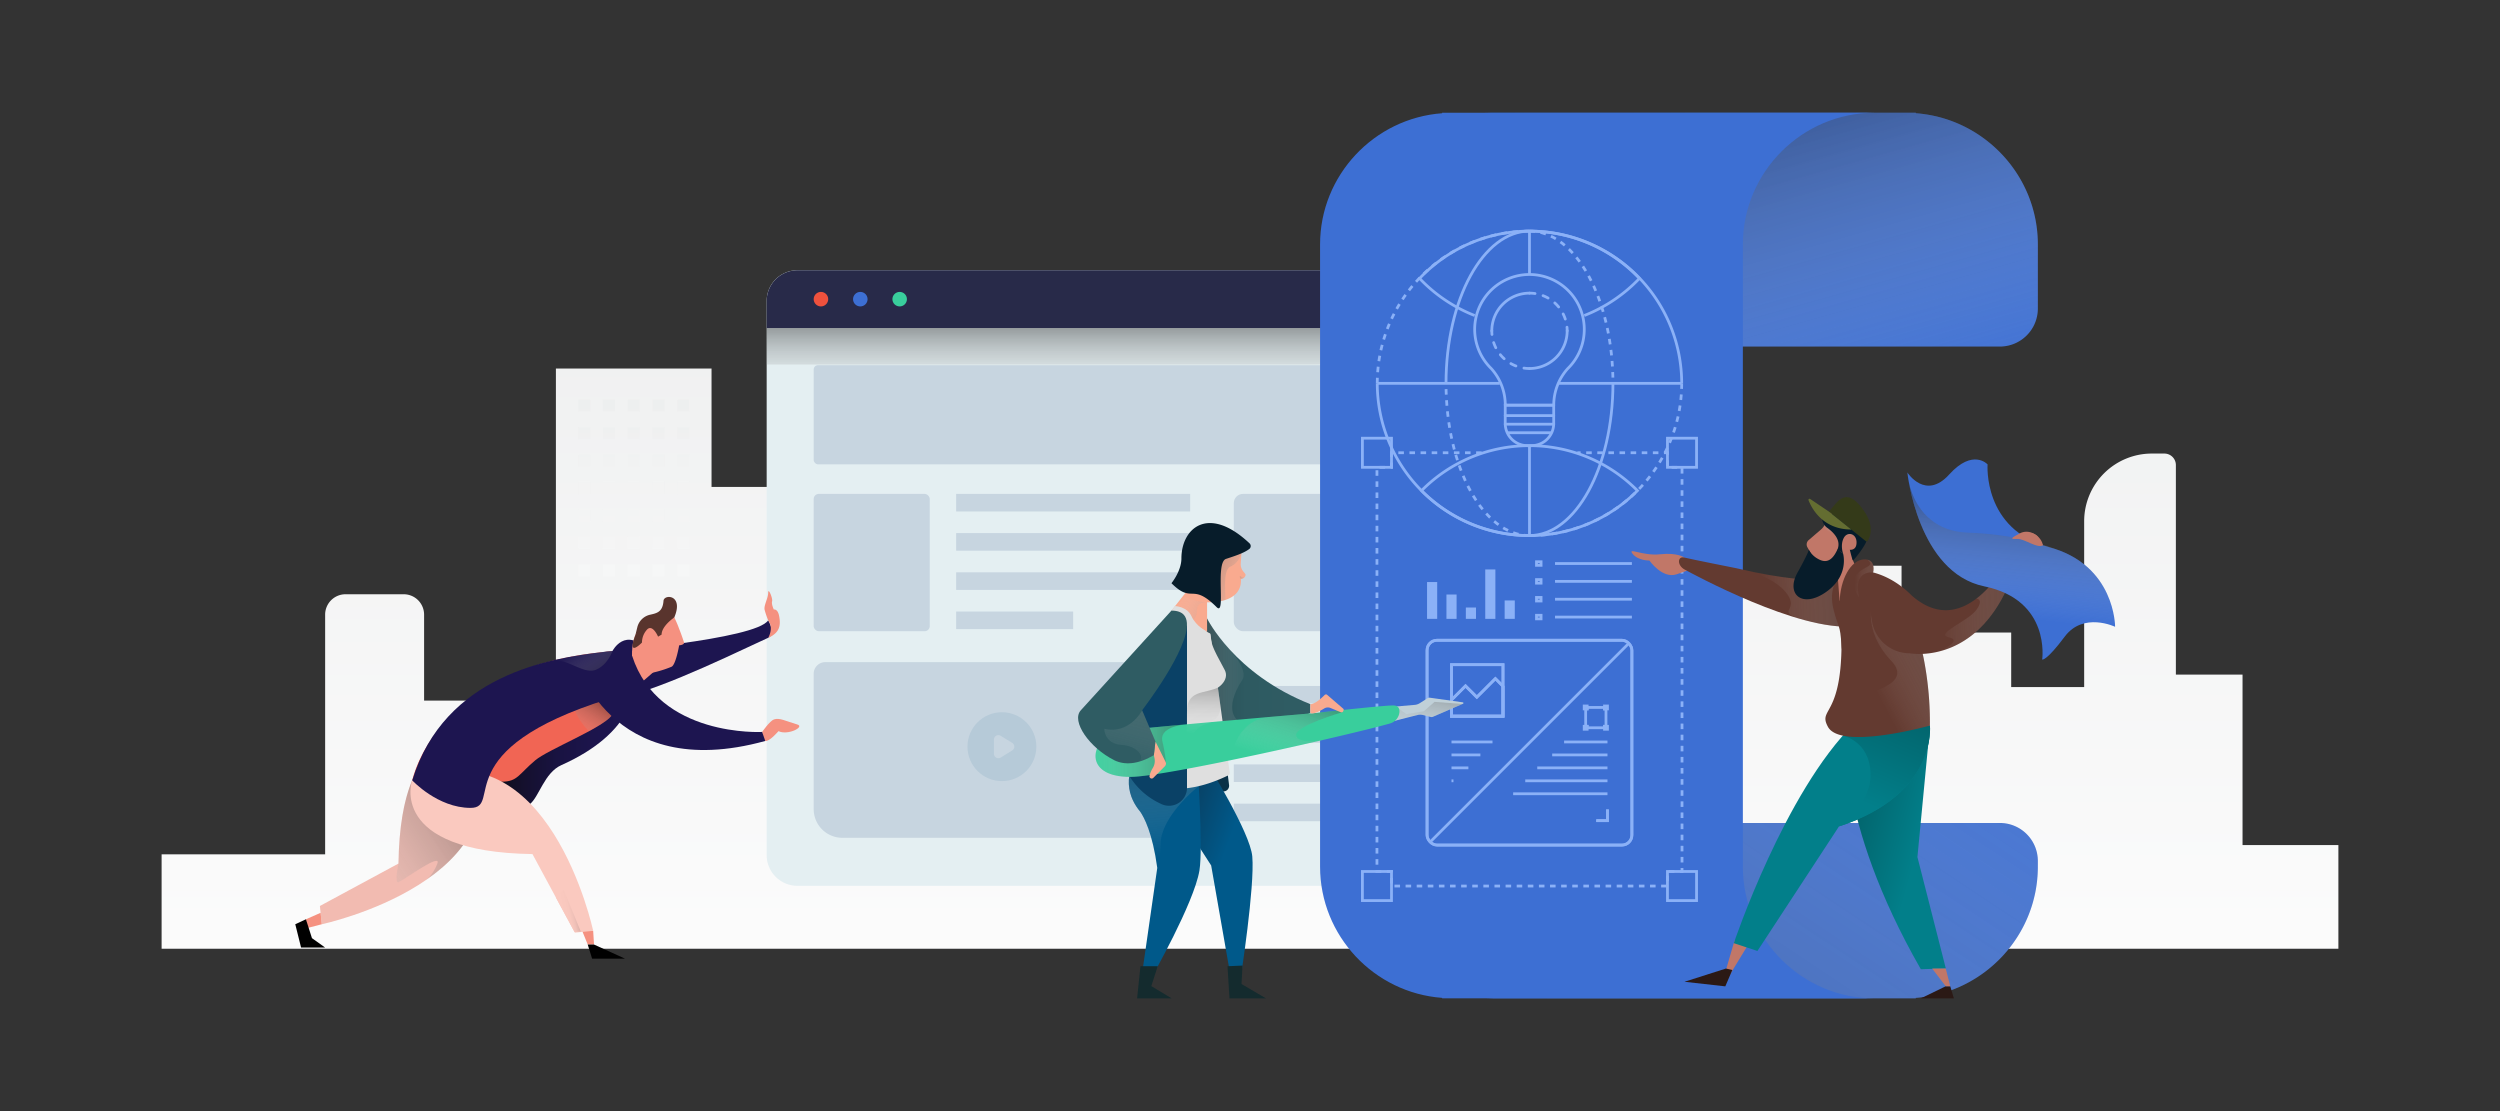 <svg xmlns="http://www.w3.org/2000/svg" xmlns:xlink="http://www.w3.org/1999/xlink" viewBox="0 0 1800 800"><rect x="0" y="0" width="1800" height="800" fill="#333333" stroke="none"/><defs><style>.cls-1{isolation:isolate;}.cls-2{fill:url(#linear-gradient);}.cls-3{fill:#e4eff2;}.cls-4{fill:#c7d5e0;}.cls-5{fill:#282a49;}.cls-11,.cls-12,.cls-21,.cls-23,.cls-27,.cls-28,.cls-30,.cls-32,.cls-34,.cls-37,.cls-38,.cls-39,.cls-42,.cls-47,.cls-48,.cls-49,.cls-50,.cls-53,.cls-57,.cls-6,.cls-61,.cls-64{opacity:0.49;mix-blend-mode:color-burn;}.cls-6{fill:url(#linear-gradient-2);}.cls-7{fill:#39ce9c;}.cls-8{fill:#3d6fd3;}.cls-9{fill:#ef513d;}.cls-10{fill:#b6cad8;}.cls-11{fill:url(#linear-gradient-3);}.cls-12{fill:url(#linear-gradient-4);}.cls-13,.cls-14,.cls-15,.cls-16{fill:none;stroke:#8bb1f7;stroke-width:2px;}.cls-13,.cls-14{stroke-miterlimit:10;}.cls-14{stroke-dasharray:4 4;}.cls-15,.cls-16{stroke-linecap:round;stroke-linejoin:round;}.cls-16{stroke-dasharray:4 6;}.cls-17{fill:#8bb1f7;}.cls-18{fill:#0a3147;}.cls-19{fill:url(#linear-gradient-5);}.cls-20{fill:#00598a;}.cls-21{fill:url(#linear-gradient-6);}.cls-22{fill:url(#linear-gradient-7);}.cls-23{fill:url(#linear-gradient-8);}.cls-24{fill:#dfdfdf;}.cls-25{fill:#0a4166;}.cls-26{fill:#c0d0d8;}.cls-27{fill:url(#linear-gradient-9);}.cls-29{fill:url(#linear-gradient-10);}.cls-30{fill:url(#linear-gradient-11);}.cls-31{fill:#f9aa8f;}.cls-32{fill:url(#linear-gradient-12);}.cls-33{fill:#2f5c63;}.cls-34{fill:url(#linear-gradient-13);}.cls-35{fill:#142b2e;}.cls-36{fill:#071c2a;}.cls-37{fill:url(#linear-gradient-14);}.cls-38{fill:url(#linear-gradient-15);}.cls-39{fill:url(#linear-gradient-16);}.cls-40{fill:#c17768;}.cls-41{fill:#633a30;}.cls-42{fill:url(#linear-gradient-17);}.cls-43{fill:#2b1915;}.cls-44{fill:url(#linear-gradient-18);}.cls-45{fill:#027f8a;}.cls-46{fill:url(#linear-gradient-19);}.cls-47{fill:url(#linear-gradient-20);}.cls-48{fill:url(#linear-gradient-21);}.cls-49{fill:url(#linear-gradient-22);}.cls-50{fill:url(#linear-gradient-23);}.cls-51{fill:#343a19;}.cls-52{fill:#646d31;}.cls-53{fill:url(#linear-gradient-24);}.cls-54{fill:#1d1550;}.cls-55{fill:#f59180;}.cls-56{fill:#f2bbb1;}.cls-57{fill:url(#linear-gradient-25);}.cls-58{fill:url(#linear-gradient-26);}.cls-59{fill:#f16554;}.cls-60{fill:#fac9bf;}.cls-61{fill:url(#linear-gradient-27);}.cls-62{fill:#59342d;}.cls-63{fill:url(#linear-gradient-28);}.cls-64{fill:url(#linear-gradient-29);}.cls-65{opacity:0.46;}.cls-66{fill:url(#linear-gradient-30);}.cls-67{fill:url(#linear-gradient-31);}.cls-68{fill:url(#linear-gradient-32);}.cls-69{fill:url(#linear-gradient-33);}.cls-70{fill:url(#linear-gradient-34);}.cls-71{fill:url(#linear-gradient-35);}.cls-72{fill:url(#linear-gradient-36);}.cls-73{fill:url(#linear-gradient-37);}.cls-74{fill:url(#linear-gradient-38);}.cls-75{fill:url(#linear-gradient-39);}.cls-76{fill:url(#linear-gradient-40);}.cls-77{fill:url(#linear-gradient-41);}.cls-78{fill:url(#linear-gradient-42);}.cls-79{fill:url(#linear-gradient-43);}.cls-80{fill:url(#linear-gradient-44);}.cls-81{fill:url(#linear-gradient-45);}.cls-82{fill:url(#linear-gradient-46);}.cls-83{fill:url(#linear-gradient-47);}.cls-84{fill:url(#linear-gradient-48);}.cls-85{fill:url(#linear-gradient-49);}.cls-86{fill:url(#linear-gradient-50);}.cls-87{fill:url(#linear-gradient-51);}.cls-88{fill:url(#linear-gradient-52);}.cls-89{fill:url(#linear-gradient-53);}.cls-90{fill:url(#linear-gradient-54);}.cls-91{fill:url(#linear-gradient-55);}.cls-92{fill:url(#linear-gradient-56);}.cls-93{fill:url(#linear-gradient-57);}.cls-94{fill:url(#linear-gradient-58);}.cls-95{fill:url(#linear-gradient-59);}.cls-96{fill:url(#linear-gradient-60);}.cls-97{fill:url(#linear-gradient-61);}.cls-98{fill:url(#linear-gradient-62);}.cls-99{fill:url(#linear-gradient-63);}.cls-100{fill:url(#linear-gradient-64);}</style><linearGradient id="linear-gradient" x1="900" y1="1088.62" x2="900" y2="-933.13" gradientUnits="userSpaceOnUse"><stop offset="0.13" stop-color="#fff"/><stop offset="1" stop-color="#d1d3d4"/></linearGradient><linearGradient id="linear-gradient-2" x1="866.32" y1="289.21" x2="866.32" y2="226.7" gradientUnits="userSpaceOnUse"><stop offset="0" stop-color="#fff" stop-opacity="0"/><stop offset="0.09" stop-color="#eaeaea" stop-opacity="0.09"/><stop offset="1"/></linearGradient><linearGradient id="linear-gradient-3" x1="1322.03" y1="314.37" x2="1240.03" y2="24.37" gradientUnits="userSpaceOnUse"><stop offset="0" stop-color="#fff" stop-opacity="0"/><stop offset="1"/></linearGradient><linearGradient id="linear-gradient-4" x1="1435.75" y1="431.66" x2="1080.27" y2="968.63" xlink:href="#linear-gradient-3"/><linearGradient id="linear-gradient-5" x1="877.23" y1="626.6" x2="846.76" y2="615.41" gradientUnits="userSpaceOnUse"><stop offset="0" stop-color="#00598a"/><stop offset="1" stop-color="#074469"/></linearGradient><linearGradient id="linear-gradient-6" x1="842.65" y1="616.88" x2="832.7" y2="508.1" xlink:href="#linear-gradient-3"/><linearGradient id="linear-gradient-7" x1="933.85" y1="484.97" x2="835.04" y2="484.97" gradientUnits="userSpaceOnUse"><stop offset="0" stop-color="#2f5c63"/><stop offset="0.37" stop-color="#2e5a61"/><stop offset="0.58" stop-color="#2a5259"/><stop offset="0.75" stop-color="#24454b"/><stop offset="0.9" stop-color="#1b3337"/><stop offset="1" stop-color="#122124"/></linearGradient><linearGradient id="linear-gradient-8" x1="903.03" y1="484.96" x2="848.14" y2="484.96" xlink:href="#linear-gradient-3"/><linearGradient id="linear-gradient-9" x1="1016.57" y1="534.6" x2="1025.76" y2="481.72" xlink:href="#linear-gradient-3"/><linearGradient id="linear-gradient-10" x1="778.01" y1="539.85" x2="867.95" y2="540.9" xlink:href="#linear-gradient-3"/><linearGradient id="linear-gradient-11" x1="920.46" y1="547.62" x2="939.45" y2="486.37" xlink:href="#linear-gradient-3"/><linearGradient id="linear-gradient-12" x1="844.72" y1="431.85" x2="899.56" y2="456.26" xlink:href="#linear-gradient-3"/><linearGradient id="linear-gradient-13" x1="914.17" y1="427.17" x2="833.04" y2="391.24" gradientUnits="userSpaceOnUse"><stop offset="0" stop-color="#fff" stop-opacity="0"/><stop offset="0.8"/></linearGradient><linearGradient id="linear-gradient-14" x1="899.94" y1="418.26" x2="886.45" y2="412.28" xlink:href="#linear-gradient-3"/><linearGradient id="linear-gradient-15" x1="866.19" y1="528.23" x2="867.38" y2="481.27" xlink:href="#linear-gradient-3"/><linearGradient id="linear-gradient-16" x1="807.66" y1="554.13" x2="838.4" y2="438.41" xlink:href="#linear-gradient-3"/><linearGradient id="linear-gradient-17" x1="-5379.49" y1="431.79" x2="-5518.31" y2="428.15" gradientTransform="matrix(-1, 0, 0, 1, -4112.34, 0)" xlink:href="#linear-gradient-13"/><linearGradient id="linear-gradient-18" x1="-5429.37" y1="590.99" x2="-5499.63" y2="610.44" gradientTransform="matrix(-1, 0, 0, 1, -4112.34, 0)" gradientUnits="userSpaceOnUse"><stop offset="0" stop-color="#025c63"/><stop offset="0.92" stop-color="#027f8a"/></linearGradient><linearGradient id="linear-gradient-19" x1="-5489.44" y1="488.11" x2="-5448.48" y2="584.91" xlink:href="#linear-gradient-18"/><linearGradient id="linear-gradient-20" x1="-5429.97" y1="398.18" x2="-5454.32" y2="346.75" gradientTransform="matrix(-1, 0, 0, 1, -4112.34, 0)" xlink:href="#linear-gradient-13"/><linearGradient id="linear-gradient-21" x1="-5459.47" y1="490.44" x2="-5570.97" y2="431.5" gradientTransform="matrix(-1, 0, 0, 1, -4112.34, 0)" xlink:href="#linear-gradient-13"/><linearGradient id="linear-gradient-22" x1="-5504.13" y1="437.61" x2="-5640.57" y2="432.07" gradientTransform="matrix(-1, 0, 0, 1, -4112.34, 0)" xlink:href="#linear-gradient-13"/><linearGradient id="linear-gradient-23" x1="-5556.16" y1="444.07" x2="-5569.25" y2="320.55" gradientTransform="matrix(-1, 0, 0, 1, -4112.34, 0)" xlink:href="#linear-gradient-13"/><linearGradient id="linear-gradient-24" x1="-5448.06" y1="416.26" x2="-5498.92" y2="419.33" gradientTransform="matrix(-1, 0, 0, 1, -4112.34, 0)" xlink:href="#linear-gradient-13"/><linearGradient id="linear-gradient-25" x1="228.43" y1="646.94" x2="362.43" y2="556.94" xlink:href="#linear-gradient-3"/><linearGradient id="linear-gradient-26" x1="356.82" y1="529.28" x2="455.51" y2="529.28" gradientUnits="userSpaceOnUse"><stop offset="0" stop-color="#0f0d18"/><stop offset="0.22" stop-color="#15102f"/><stop offset="0.46" stop-color="#191342"/><stop offset="0.71" stop-color="#1c144c"/><stop offset="1" stop-color="#1d1550"/></linearGradient><linearGradient id="linear-gradient-27" x1="405.14" y1="529.48" x2="432.64" y2="485.73" xlink:href="#linear-gradient-13"/><linearGradient id="linear-gradient-28" x1="419.24" y1="654.04" x2="405.19" y2="657.03" gradientUnits="userSpaceOnUse"><stop offset="0" stop-color="#866f6c"/><stop offset="0.05" stop-color="#977c78"/><stop offset="0.14" stop-color="#b6948e"/><stop offset="0.25" stop-color="#cfa7a0"/><stop offset="0.37" stop-color="#e2b6ae"/><stop offset="0.51" stop-color="#f0c1b8"/><stop offset="0.68" stop-color="#f8c7bd"/><stop offset="1" stop-color="#fac9bf"/></linearGradient><linearGradient id="linear-gradient-29" x1="415.68" y1="465.9" x2="440.18" y2="503.73" xlink:href="#linear-gradient-13"/><linearGradient id="linear-gradient-30" x1="420.6" y1="528.21" x2="420.6" y2="77.1" xlink:href="#linear-gradient"/><linearGradient id="linear-gradient-31" x1="438.45" y1="528.21" x2="438.45" y2="77.1" xlink:href="#linear-gradient"/><linearGradient id="linear-gradient-32" x1="456.3" y1="528.21" x2="456.3" y2="77.1" xlink:href="#linear-gradient"/><linearGradient id="linear-gradient-33" x1="474.15" y1="528.21" x2="474.15" y2="77.1" xlink:href="#linear-gradient"/><linearGradient id="linear-gradient-34" x1="492" y1="528.21" x2="492" y2="77.1" xlink:href="#linear-gradient"/><linearGradient id="linear-gradient-35" x1="420.6" y1="528.22" x2="420.6" y2="77.1" xlink:href="#linear-gradient"/><linearGradient id="linear-gradient-36" x1="438.45" y1="528.22" x2="438.45" y2="77.1" xlink:href="#linear-gradient"/><linearGradient id="linear-gradient-37" x1="456.3" y1="528.22" x2="456.3" y2="77.1" xlink:href="#linear-gradient"/><linearGradient id="linear-gradient-38" x1="474.15" y1="528.22" x2="474.15" y2="77.1" xlink:href="#linear-gradient"/><linearGradient id="linear-gradient-39" x1="492" y1="528.22" x2="492" y2="77.1" xlink:href="#linear-gradient"/><linearGradient id="linear-gradient-40" x1="420.6" y1="528.21" x2="420.6" y2="77.1" xlink:href="#linear-gradient"/><linearGradient id="linear-gradient-41" x1="438.45" y1="528.21" x2="438.45" y2="77.1" xlink:href="#linear-gradient"/><linearGradient id="linear-gradient-42" x1="456.3" y1="528.21" x2="456.3" y2="77.1" xlink:href="#linear-gradient"/><linearGradient id="linear-gradient-43" x1="474.15" y1="528.21" x2="474.15" y2="77.1" xlink:href="#linear-gradient"/><linearGradient id="linear-gradient-44" x1="492" y1="528.21" x2="492" y2="77.1" xlink:href="#linear-gradient"/><linearGradient id="linear-gradient-45" x1="420.6" y1="528.22" x2="420.6" y2="77.1" xlink:href="#linear-gradient"/><linearGradient id="linear-gradient-46" x1="438.45" y1="528.22" x2="438.45" y2="77.1" xlink:href="#linear-gradient"/><linearGradient id="linear-gradient-47" x1="456.3" y1="528.22" x2="456.3" y2="77.1" xlink:href="#linear-gradient"/><linearGradient id="linear-gradient-48" x1="474.15" y1="528.22" x2="474.15" y2="77.1" xlink:href="#linear-gradient"/><linearGradient id="linear-gradient-49" x1="492" y1="528.22" x2="492" y2="77.1" xlink:href="#linear-gradient"/><linearGradient id="linear-gradient-50" x1="420.6" y1="528.21" x2="420.6" y2="77.1" xlink:href="#linear-gradient"/><linearGradient id="linear-gradient-51" x1="438.45" y1="528.21" x2="438.45" y2="77.1" xlink:href="#linear-gradient"/><linearGradient id="linear-gradient-52" x1="456.3" y1="528.21" x2="456.3" y2="77.1" xlink:href="#linear-gradient"/><linearGradient id="linear-gradient-53" x1="474.15" y1="528.21" x2="474.15" y2="77.1" xlink:href="#linear-gradient"/><linearGradient id="linear-gradient-54" x1="492" y1="528.21" x2="492" y2="77.1" xlink:href="#linear-gradient"/><linearGradient id="linear-gradient-55" x1="420.6" y1="528.22" x2="420.6" y2="77.1" xlink:href="#linear-gradient"/><linearGradient id="linear-gradient-56" x1="438.45" y1="528.22" x2="438.45" y2="77.1" xlink:href="#linear-gradient"/><linearGradient id="linear-gradient-57" x1="456.3" y1="528.22" x2="456.3" y2="77.1" xlink:href="#linear-gradient"/><linearGradient id="linear-gradient-58" x1="474.15" y1="528.22" x2="474.15" y2="77.1" xlink:href="#linear-gradient"/><linearGradient id="linear-gradient-59" x1="492" y1="528.22" x2="492" y2="77.1" xlink:href="#linear-gradient"/><linearGradient id="linear-gradient-60" x1="420.6" y1="528.22" x2="420.6" y2="77.1" xlink:href="#linear-gradient"/><linearGradient id="linear-gradient-61" x1="438.45" y1="528.22" x2="438.45" y2="77.1" xlink:href="#linear-gradient"/><linearGradient id="linear-gradient-62" x1="456.3" y1="528.22" x2="456.3" y2="77.1" xlink:href="#linear-gradient"/><linearGradient id="linear-gradient-63" x1="474.15" y1="528.22" x2="474.15" y2="77.1" xlink:href="#linear-gradient"/><linearGradient id="linear-gradient-64" x1="492" y1="528.22" x2="492" y2="77.1" xlink:href="#linear-gradient"/></defs><title>collaboration on design like the blue website header</title><g class="cls-1"><g id="Layer_1" data-name="Layer 1"><path class="cls-2" d="M1614.63,608.45V485.71h-48V334.85a8.29,8.29,0,0,0-8.29-8.29h-9a48.74,48.74,0,0,0-48.74,48.74V494.68h-52.54V455.43h-78.94V407.34H1322v13.32h-80.14V341.48L991.63,233.86,896.07,386.19,802.8,365.78l-91.19-21-87-45.58H596.31v51.37h-84V265.33H400.25V527.59h-39V504.42H305.35V442.56a14.7,14.7,0,0,0-14.7-14.7H248.8a14.7,14.7,0,0,0-14.7,14.7V615.11H116.36v68H1683.64V608.45Z"/><path class="cls-3" d="M574.08,194.6h605.57a1,1,0,0,1,1,1V636.78a1,1,0,0,1-1,1H574.08A22.12,22.12,0,0,1,552,615.7v-399a22.12,22.12,0,0,1,22.12-22.12Z"/><rect class="cls-4" x="888.33" y="493.9" width="168.48" height="12.66"/><rect class="cls-4" x="888.33" y="522.14" width="168.48" height="12.66"/><rect class="cls-4" x="888.33" y="550.38" width="168.48" height="12.66"/><rect class="cls-4" x="888.33" y="578.62" width="84.24" height="12.66"/><path class="cls-5" d="M1179.64,194.6H574.08A22.19,22.19,0,0,0,552,216.72v19.5h628.73V195.64A1,1,0,0,0,1179.64,194.6Z"/><rect class="cls-6" x="551.95" y="236.22" width="628.73" height="26.23"/><circle class="cls-7" cx="647.76" cy="215.4" r="5.23"/><circle class="cls-8" cx="619.42" cy="215.4" r="5.23"/><circle class="cls-9" cx="591.08" cy="215.4" r="5.23"/><rect class="cls-4" x="585.85" y="355.6" width="83.57" height="98.88" rx="3.69" ry="3.69"/><rect class="cls-4" x="688.43" y="355.6" width="168.48" height="12.66"/><rect class="cls-4" x="688.43" y="383.83" width="168.48" height="12.66"/><rect class="cls-4" x="688.43" y="412.07" width="168.48" height="12.66"/><rect class="cls-4" x="688.43" y="440.31" width="84.24" height="12.66"/><rect class="cls-4" x="888.33" y="355.6" width="271.06" height="98.88" rx="6.65" ry="6.65"/><rect class="cls-4" x="585.85" y="262.92" width="573.53" height="71.41" rx="3.14" ry="3.14"/><path class="cls-4" d="M594.19,476.74H848.58a8.34,8.34,0,0,1,8.34,8.34v109.8a8.34,8.34,0,0,1-8.34,8.34H606.51a20.66,20.66,0,0,1-20.66-20.66V485.08A8.34,8.34,0,0,1,594.19,476.74Z"/><circle class="cls-10" cx="721.38" cy="537.6" r="24.8"/><path class="cls-4" d="M715.63,532.49v10.22a3.2,3.2,0,0,0,4.88,2.72l8.27-5.11a3.2,3.2,0,0,0,0-5.44l-8.27-5.11A3.2,3.2,0,0,0,715.63,532.49Z"/><path class="cls-8" d="M1240.63,176v73.52h199.25a27.37,27.37,0,0,0,27.37-27.37V176c0-49.81-38.95-90.87-87.88-94.46v-.35H1068C1120.17,81.15,1240.63,123.82,1240.63,176Z"/><path class="cls-11" d="M1240.63,176v73.52h199.25a27.37,27.37,0,0,0,27.37-27.37V176c0-49.81-38.95-90.87-87.88-94.46v-.35H1068C1120.17,81.15,1240.63,123.82,1240.63,176Z"/><path class="cls-8" d="M1240.63,624V592.54h199.25a27.37,27.37,0,0,1,27.37,27.37V624c0,49.81-38.95,90.87-87.88,94.46v.35H1068C1120.17,718.85,1240.63,676.18,1240.63,624Z"/><path class="cls-12" d="M1240.63,624V592.54h199.25a27.37,27.37,0,0,1,27.37,27.37V624c0,49.81-38.95,90.87-87.88,94.46v.35H1068C1120.17,718.85,1240.63,676.18,1240.63,624Z"/><path class="cls-8" d="M1254.86,624V176c0-52.15,42.67-94.82,94.82-94.82H1038.33v.35c-48.93,3.6-87.88,44.65-87.88,94.46V624c0,49.81,38.95,90.87,87.88,94.46v.35h311.35C1297.53,718.85,1254.86,676.18,1254.86,624Z"/><rect class="cls-13" x="1027.49" y="460.98" width="147.47" height="147.47" rx="7.18" ry="7.18"/><rect class="cls-13" x="1045.08" y="478.57" width="37.08" height="37.08"/><polyline class="cls-13" points="1157.38 582.82 1157.38 590.87 1149.33 590.87"/><rect class="cls-13" x="1027.49" y="460.98" width="147.47" height="147.47" rx="7.18" ry="7.18"/><rect class="cls-13" x="1045.08" y="478.57" width="37.08" height="37.08"/><polyline class="cls-13" points="1157.38 582.82 1157.38 590.87 1149.33 590.87"/><line class="cls-13" x1="1029.62" y1="606.32" x2="1172.83" y2="463.11"/><line class="cls-13" x1="1157.38" y1="534.21" x2="1126.15" y2="534.21"/><line class="cls-13" x1="1157.38" y1="543.54" x2="1117.57" y2="543.54"/><line class="cls-13" x1="1157.38" y1="552.86" x2="1106.82" y2="552.86"/><line class="cls-13" x1="1157.38" y1="562.19" x2="1098.18" y2="562.19"/><line class="cls-13" x1="1157.38" y1="571.51" x2="1089.47" y2="571.51"/><line class="cls-13" x1="1045.08" y1="562.19" x2="1046.49" y2="562.19"/><line class="cls-13" x1="1045.08" y1="552.86" x2="1057.25" y2="552.86"/><line class="cls-13" x1="1045.08" y1="543.54" x2="1065.88" y2="543.54"/><line class="cls-13" x1="1045.08" y1="534.21" x2="1074.6" y2="534.21"/><polygon class="cls-13" points="1081.78 493.7 1076.67 488.6 1063.31 501.97 1055.18 493.85 1045.08 503.96 1045.08 515.65 1082.16 515.65 1082.16 494.29 1081.78 493.7"/><polygon class="cls-13" points="1081.78 493.7 1076.67 488.6 1063.31 501.97 1055.18 493.85 1045.08 503.96 1045.08 515.65 1082.16 515.65 1082.16 494.29 1081.78 493.7"/><rect class="cls-13" x="1140.62" y="508.3" width="2.13" height="2.13"/><rect class="cls-13" x="1155.25" y="508.3" width="2.13" height="2.13"/><rect class="cls-13" x="1140.62" y="522.93" width="2.13" height="2.13"/><rect class="cls-13" x="1155.25" y="522.93" width="2.13" height="2.13"/><polygon class="cls-13" points="1142.75 509.36 1142.75 510.43 1141.68 510.43 1141.68 522.93 1142.75 522.93 1142.75 523.99 1155.25 523.99 1155.25 522.93 1156.31 522.93 1156.31 510.43 1155.25 510.43 1155.25 509.36 1142.75 509.36"/><rect class="cls-13" x="980.93" y="315.51" width="20.95" height="20.95"/><rect class="cls-13" x="1200.57" y="315.51" width="20.95" height="20.95"/><rect class="cls-13" x="980.93" y="627.47" width="20.95" height="20.95"/><rect class="cls-13" x="1200.57" y="627.47" width="20.95" height="20.95"/><polyline class="cls-14" points="1066.81 325.98 1001.88 325.98 1001.88 336.46 991.4 336.46 991.4 627.47 1001.88 627.47 1001.88 637.95 1200.57 637.95 1200.57 627.47 1211.05 627.47 1211.05 336.46 1200.57 336.46 1200.57 325.98 1135.65 325.98"/><path class="cls-13" d="M1101.23,385.61A109.61,109.61,0,0,1,991.63,276"/><path class="cls-13" d="M1101.23,166.4A109.59,109.59,0,0,1,1210.82,276"/><path class="cls-14" d="M1210.82,276a109.59,109.59,0,0,1-109.6,109.61"/><path class="cls-14" d="M991.63,276a109.61,109.61,0,0,1,109.6-109.61"/><path class="cls-13" d="M1041.13,276c0-60.52,26.92-109.61,60.11-109.61"/><path class="cls-13" d="M1161.33,276c0,60.53-26.9,109.61-60.09,109.61"/><path class="cls-14" d="M1101.24,166.4c33.19,0,60.09,49.08,60.09,109.61"/><path class="cls-13" d="M1140.67,227.19a110.51,110.51,0,0,0,39.71-26.72,108.94,108.94,0,0,0-158.27,0,110.19,110.19,0,0,0,39.67,26.72"/><path class="cls-13" d="M1101.23,320.88a109.15,109.15,0,0,0-77.71,32.39,109.54,109.54,0,0,0,155.44,0A109.14,109.14,0,0,0,1101.23,320.88Z"/><line class="cls-13" x1="991.63" y1="276.01" x2="1079.81" y2="276.01"/><line class="cls-13" x1="1122.48" y1="276.01" x2="1210.82" y2="276.01"/><line class="cls-13" x1="1101.23" y1="321" x2="1101.23" y2="385.61"/><path class="cls-14" d="M1101.24,385.61c-33.19,0-60.11-49.08-60.11-109.61"/><line class="cls-13" x1="1101.23" y1="166.41" x2="1101.23" y2="197.71"/><path class="cls-15" d="M1140.67,237.16a39.45,39.45,0,1,0-67,28.17,39.35,39.35,0,0,1,10.13,26.39h34.9a39.27,39.27,0,0,1,10.14-26.39A39.33,39.33,0,0,0,1140.67,237.16Z"/><path class="cls-15" d="M1083.76,291.17v13.7a16,16,0,0,0,16,16h2.91a16,16,0,0,0,16-16V291.72h-34.9C1083.79,291.53,1083.76,291.35,1083.76,291.17Z"/><line class="cls-15" x1="1083.76" y1="299.24" x2="1118.69" y2="299.24"/><line class="cls-15" x1="1083.76" y1="305.41" x2="1118.69" y2="305.41"/><line class="cls-15" x1="1085.82" y1="311.57" x2="1116.63" y2="311.57"/><path class="cls-16" d="M1101.23,211.07a27.13,27.13,0,0,1,27.13,27.13"/><path class="cls-16" d="M1101.23,265.33a27.13,27.13,0,0,1-27.13-27.13"/><path class="cls-15" d="M1074.1,238.2a27.13,27.13,0,0,1,27.13-27.13"/><path class="cls-15" d="M1128.36,238.2a27.13,27.13,0,0,1-27.13,27.13"/><rect class="cls-17" x="1027.48" y="419.07" width="7.3" height="26.51"/><rect class="cls-17" x="1041.44" y="428.05" width="7.3" height="17.53"/><rect class="cls-17" x="1055.41" y="437.41" width="7.3" height="8.16"/><rect class="cls-17" x="1069.38" y="410" width="7.3" height="35.58"/><rect class="cls-17" x="1083.34" y="432.32" width="7.3" height="13.25"/><rect class="cls-13" x="1106.28" y="404.46" width="3.29" height="2.58"/><line class="cls-13" x1="1119.61" y1="405.74" x2="1174.96" y2="405.74"/><rect class="cls-13" x="1106.28" y="417.3" width="3.29" height="2.58"/><line class="cls-13" x1="1119.61" y1="418.59" x2="1174.96" y2="418.59"/><rect class="cls-13" x="1106.28" y="430.15" width="3.29" height="2.58"/><line class="cls-13" x1="1119.61" y1="431.44" x2="1174.96" y2="431.44"/><rect class="cls-13" x="1106.28" y="443" width="3.29" height="2.58"/><line class="cls-13" x1="1119.61" y1="444.29" x2="1174.96" y2="444.29"/><path class="cls-18" d="M884.93,565.28l-13.48-109H849.12s-4.07,103,30.62,113.39A4.08,4.08,0,0,0,884.93,565.28Z"/><path class="cls-19" d="M816.42,555.85s9-6.32,55.62,67.28L886.21,704h7.08s10.24-65.5,8.36-87.36c-1.49-17.33-32.54-67.11-32.54-67.11Z"/><path class="cls-20" d="M862.11,549.53l-28.87-.63c.54-6.58.77-11.35.32-11.71-1.53-1.22-8.15-3.35-8.15-3.35-20.07,23.93-12.15,41.43-4.48,50.55,2.78,4,8.89,15.27,12.3,40.51L821.87,704H829s30.66-53.73,34.59-77.23C866.37,609.82,862.11,549.53,862.11,549.53Zm-28.79,74.81.24-1.72h0Z"/><path class="cls-21" d="M863.12,566l-45.67-20.48c-9.39,18-2.87,31.3,3.48,38.85,2.78,4,8.89,15.27,12.3,40.51l-.31,2.17a74.53,74.53,0,0,0,2.68-18.91c.06-20.78,27.51-42.14,27.51-42.15Zm-29.81,58.33.24-1.72h0Z"/><path class="cls-22" d="M869,445.19s19.54,40.1,74.44,61.79v6.42s-79,36.93-79-22.5C864.51,476.13,869,474.22,869,445.19Z"/><path class="cls-23" d="M886.64,469h0C874.18,455.77,869,445.19,869,445.19c0,29-4.52,30.94-4.52,45.72,0,31.91,22.78,36,43.86,33-33.44-1.14-18.39-27.79-13.88-34.42S886.64,469,886.64,469Z"/><path class="cls-24" d="M843.45,439.66S814,496.58,814,554.24c0,0,21,27.84,70.21,4.1a2.14,2.14,0,0,0,1.18-2.21l-13.92-99.81Z"/><path class="cls-25" d="M854.64,450.07V567.26A12.94,12.94,0,0,1,836.37,579c-14.92-6.72-33.57-23-33.57-62.59Z"/><path class="cls-26" d="M1028,502.62l-5.81,3.69a7.86,7.86,0,0,1-3.55,1.2l-18.14,1.55-13.4,14.25,33.53-8.51a7.86,7.86,0,0,1,3.82,0l5.8,1.43a2.15,2.15,0,0,0,1.37-.11l21.77-9.43a.54.54,0,0,0-.14-1l-23.8-3.35A2.15,2.15,0,0,0,1028,502.62Z"/><path class="cls-27" d="M1032.85,505.35l-7.68,6.75-12.66,2.06-5.64-4.13-11.1,4-8.69,9.24,33.53-8.51a7.87,7.87,0,0,1,3.82,0l5.8,1.43a2.16,2.16,0,0,0,1.37-.12l21.25-9.2Z"/><path class="cls-7" d="M946.68,513.39S821.12,524.1,806.84,526.23c-20.83,3.1-29.87,33.54,7.65,33.11,25.84-.3,159.49-30.77,186.27-38.43a9.31,9.31,0,0,0,6.83-8.33c.13-2.53-.85-4.75-4.79-4.67C993.81,508.08,946.68,513.39,946.68,513.39Z"/><g class="cls-28"><path class="cls-29" d="M836.94,533.84c-2.13-9.34,11.29-11.67,15.91-12.19-22.23,2-41,3.84-46,4.59-20.83,3.1-29.87,33.54,7.65,33.11A119.56,119.56,0,0,0,828.11,558l11.41-7.35S839.5,545.09,836.94,533.84Z"/></g><path class="cls-30" d="M912,516.39c-24.12,4.14-25.52,30.88-25.52,30.9,22.09-4.57,45.71-9.79,66-14.49-.16,0-18.81,3.23-19.26-3.52s33.13-16.44,33.13-16.44v-1.59c-10.78,1.15-19.65,2.14-19.65,2.14S931.92,514.65,912,516.39Z"/><path class="cls-31" d="M831.9,533.84l7.34,14.77a2.67,2.67,0,0,1-.5,3.07l-8.36,8.39a1.61,1.61,0,0,1-2.71-1.53,19.11,19.11,0,0,1,2.25-5.43,9.66,9.66,0,0,0,1.35-7l-.48-2.38Z"/><path class="cls-31" d="M943.54,507s3.27.41,10.2-6.62a1.35,1.35,0,0,1,1.84-.07l11.87,10.23s0,3.1-2.21,2.21c-1.39-.55-4.85-2-7.25-3a5.08,5.08,0,0,0-4.62.38c-2.82,1.75-7.69,4.39-9.9,3.24Z"/><polygon class="cls-31" points="843.45 439.66 858.46 420.65 869.09 420.65 869.11 454.93 843.45 439.66"/><path class="cls-32" d="M869.09,433.68s-7.21-.65-7.26,5.4-3.36,7.91-3.36,7.91L847.3,436.76l5.25-6.95A52.47,52.47,0,0,0,869.09,433.68Z"/><path class="cls-24" d="M869.11,454.93s-7.92-3.93-11.19-11.16S846,436.38,846,436.38l-3.37,4.12L854,449.11"/><path class="cls-33" d="M822.34,511.4l9.56,22.45-1.11,9.89c-11.68,6.8-21.2,7.25-28.64,3.57-.07,0-.15,0-.21-.15-17.22-8.64-31-27.83-23.73-35.77l65.24-71.75c4.25,0,7.15,1.13,8.85,3,11,12-20.34,55.82-28.19,66.37C823,510.55,822.34,511.4,822.34,511.4Z"/><path class="cls-31" d="M896.45,413l-1.34-1.64a8,8,0,0,1-1.78-5.6l1.14-17c-28.92,0-36,35.42-36,35.42l10.63,9.5c22.56,0,24.78-11,24.37-16.84a3.42,3.42,0,0,0,3.22-2.32A1.52,1.52,0,0,0,896.45,413Z"/><path class="cls-34" d="M887.87,391.79l-10,1.7q-.8.51-1.56,1.06l-1.61,38.88a35.87,35.87,0,0,0,7.53-1.48c.48-3.8-2.07-21.64,3.69-24,6.18-2.49,7.91-9.54,7.91-9.54Z"/><polygon class="cls-35" points="818.71 718.85 843.62 718.85 828.95 710 833.56 695.68 821.12 695.68 818.71 718.85"/><polygon class="cls-35" points="885.23 718.85 911.54 718.85 893.89 708.49 894.6 695.22 883.79 695.68 885.23 718.85"/><path class="cls-24" d="M881.76,482.32c-9.93-18.14-9.4-18.7-10.3-25.2s-13.54,16.82-13.54,25.2,5.33,15.18,11.91,15.18S885.78,489.68,881.76,482.32Z"/><path class="cls-36" d="M899.68,391.22a2.69,2.69,0,0,1-.25,4.1c-3.75,2.8-9.3,4.67-16.7,7.08-8,2.62.18,41.67-6.72,34.78-18.13-18.13-17.27-2-32.56-17.27,0,0,7.17-8.69,7.17-17.86C850.62,380.19,870,363.29,899.68,391.22Z"/><path class="cls-37" d="M893.46,416.83a3.24,3.24,0,0,0,2.9-1.69,2.49,2.49,0,0,1-2.84,0c-1.35-.91-1,.93-.05,1.79Z"/><path class="cls-38" d="M865.94,498.34c-11.3,2.62-10.75,9.38-11.3,13.37s0,30.88,0,30.88.69-17.37,13.65-21.23c9.93-3,10.64-9.92,10.43-13l-1.85-13.24C875.76,495.67,873,496.7,865.94,498.34Z"/><path class="cls-39" d="M818.88,548.75a45.1,45.1,0,0,0,11.91-5l1.11-9.89-9.56-22.45s-8.93,17.47-27.24,13.34c0,0-.11,10.78,12.43,11.57S825.24,546.69,818.88,548.75Z"/><path class="cls-40" d="M1212.68,401.43s-4.62-3.72-17.37-2.35-23.89-5.38-19.8-.3,12.06,4.79,12.06,4.79,9.18,13.33,19.57,9.94,11.38-4.41,11.38-4.41"/><path class="cls-41" d="M1343.92,413.5s-23.52,12.35-93.91-4.41c0,0-32.47-6.45-37.32-7.66s-5.46,5.58.3,8.68,82.1,44.73,121.61,40.78"/><path class="cls-42" d="M1286.79,427.75c-8.19-11.61-28.3-16.73-28.3-16.73h0c63.8,13.83,85.42,2.48,85.42,2.48l-9.32,37.39c-11.42,1.14-25.91-1.53-40.88-6C1280.19,439.56,1295,439.35,1286.79,427.75Z"/><path class="cls-41" d="M1323.09,416.63s-6.63,7.41-3,22,4.76,9.71,5.79,26.4,16.87-11.38,16.87-11.38"/><polygon class="cls-40" points="1248.85 677.21 1241.87 701.16 1245.41 701.92 1259.13 679.42 1248.85 677.21"/><polygon class="cls-43" points="1247.27 698.41 1242.22 710.18 1212.81 706.88 1242.69 697.34 1247.27 698.41"/><path class="cls-40" d="M1444.3,405.83s1.82-22.34,16.23-22.34c9.34,0,15.2,14.52,5.29,14.52,0,0-11.47-.55-14.43,7.83Z"/><path class="cls-44" d="M1329,520.84s-8.72,67.62,54,177l18-.53-20.45-80.23,9.06-94.66Z"/><path class="cls-45" d="M1389.54,522.43s5.58,49.37-65.48,72.61l-58.72,89.67-17-5.63s36.65-109,86.58-158Z"/><path class="cls-46" d="M1346.8,556.48c-.91-23-19.83-26.79-19.92-26.8h0l16.86-8.33,45.81,1.1s5.57,49.37-65.48,72.61h0S1347.71,579.54,1346.8,556.48Z"/><path class="cls-40" d="M1341.66,411s-9.72.66-9.72-23.52l-9.94,12,2.51,33.2Z"/><path class="cls-40" d="M1302.33,388.79l8.74-7.51a11.47,11.47,0,0,0,2.84-3.68l3.8-7.81.7-1.47,24.36,20.87-19.67,27.44L1307,410a7.59,7.59,0,0,1-3.95-10.25l.67-1.42-2.39-4.29A4.16,4.16,0,0,1,1302.33,388.79Z"/><path class="cls-47" d="M1314.56,381c5.08,3.57,12.35,5.68,22.88,3.8l-17.08-13.65-2.66-1.4-4,8.15A2.48,2.48,0,0,0,1314.56,381Z"/><polygon class="cls-43" points="1404.17 710.11 1406.82 718.85 1382.94 718.85 1400.93 710.11 1404.17 710.11"/><polygon class="cls-40" points="1400.93 697.33 1404.17 710.11 1400.93 710.11 1391.15 697.33 1400.93 697.33"/><path class="cls-41" d="M1316.08,523.24c9.23,17.19,73.44-.83,73.44-.83A238.3,238.3,0,0,0,1385.6,477a131.42,131.42,0,0,0-3.22-13.72c-13.3-46.84-40.74-52.29-40.74-52.29l-17.15,21.7C1331.83,519.23,1307.72,507.66,1316.08,523.24Z"/><path class="cls-48" d="M1341.66,505.58c-13.63-6.14,39.57-9.1,20-29.81s-13.88-40.05-13.88-40.05l30.66,15.85c1.41,3.59,2.73,7.5,3.94,11.75A131.44,131.44,0,0,1,1385.6,477a238.3,238.3,0,0,1,3.92,45.37s-22.39,6.28-42.63,7.89C1369.79,527.6,1355.29,511.72,1341.66,505.58Z"/><path class="cls-41" d="M1376.3,428.64c38.87,34.42,69.2-25.08,69.2-25.08l7,.13c-22.87,77.42-77.61,66.67-77.61,66.67h0a27.43,27.43,0,0,1-27-22.82L1341.64,411S1359,411.31,1376.3,428.64Z"/><path class="cls-49" d="M1395,469.35c.11,0,19.15-8,8.3-10.42s13.93-11.75,19.67-19.8,0-8.06,0-8.06h0c13.95-10.57,22.57-27.49,22.57-27.49l6.23,2.67C1437.68,451.25,1412.63,465.3,1395,469.35Z"/><path class="cls-8" d="M1431.06,334.37s-3.56,46.76,44.24,59.57,47.57,57.35,47.57,57.35-22.78-10.93-36.24,7.05-16.26,16.55-16.26,16.55,6.35-42.83-41.65-52.72-55.43-82-55.43-82,13,20.39,30.13,1.46S1431.06,334.37,1431.06,334.37Z"/><path class="cls-50" d="M1416.85,383.49c38.44,1.33,61.63,11.35,63.4,11.95,42.83,14.44,42.62,55.86,42.62,55.86s-22.78-10.93-36.24,7.05-16.26,16.55-16.26,16.55,6.35-42.83-41.65-52.72c-38.91-8-51.16-56.92-54.41-75.17C1376.9,359.43,1386.86,382.45,1416.85,383.49Z"/><path class="cls-36" d="M1302.31,395.67a16,16,0,0,0,6,6.36c4.28,2.57,9.9,4.29,14.68-6.56l4,3s4.82,15.93-12.38,27.88-29,1.33-20.39-14.11S1302.31,395.67,1302.31,395.67Z"/><path class="cls-36" d="M1327,398.51s-2.12-5.89.42-11,9.1-3.48,9.29,2.71c.2,6.39-4.84,5.6-4.84,5.6s1.77,7.62,2.3,7.68,10-11.85,9.78-14.81-19-19.07-19-19.07l-12.59.18a9,9,0,0,0,3.41,10.33c5.77,4.25,9.73,9.59,7.14,15.68"/><path class="cls-51" d="M1343.33,389.58a1,1,0,0,0,1.43-.22c1.6-2.48,5.15-10.21-2.77-21.62-13.38-19.27-19.53-5.09-25.21.59Z"/><path class="cls-52" d="M1316.77,368.32l-13.47-9.07a.78.78,0,0,0-1.16.93c2.29,5.83,10.24,21.07,30.79,21.07Z"/><path class="cls-41" d="M1347.4,462.11s-23.26-12.3-22.86-28.68,8-29.94,17.12-30.64c9.56-.73,7,9.4,7,9.4l-7,7.44,3.62,17.58"/><path class="cls-53" d="M1338.57,430.25s-7.58-10.41-1.8-16.75,13.75-5.53,7.87-10.53c6,1.41,4.06,9.22,4.06,9.22S1333.79,409.88,1338.57,430.25Z"/><path class="cls-40" d="M1454.06,384.12c6.92-3.65,12.63,1.68,12.63,1.68l4.18,6.81c-4,2.57-13.32-4.84-18.36-4.59S1447.14,387.77,1454.06,384.12Z"/><path class="cls-54" d="M433.7,469.49s110.43-9,119.4-22.85c0,0,5.92,9.82,0,12.57-39,18.14-87.77,41.73-119.4,45.89"/><path class="cls-55" d="M553.11,446.65a64.58,64.58,0,0,1-2.58-7.55c-.75-3.12,2.58-8.37,2.58-12.37s3.42,4.25,2.8,6.25,1.25,5.88,1.25,5.88,2.88-.75,3.88,5,.91,11.5-7.92,15.38C553.11,459.22,557.31,452.32,553.11,446.65Z"/><path class="cls-56" d="M340,535.09s-51.53-18-53.11,86.67l-56.56,30.54,1.32,13.17S381.09,633.63,340,535.09Z"/><path class="cls-57" d="M296.8,561.75c-5.55,13.13-9.47,32.25-9.89,60,0,0-3.23,14.71,0,13.46s31.1-21.69,28-13.46-8.32,12-8.32,12h0c16.93-11.64,31.7-26.89,37.71-46.45Z"/><polygon class="cls-55" points="419.15 670.18 423.17 680.08 427.7 680.08 427.08 670.18 419.15 670.18"/><polygon points="423.17 680.08 426.32 690.25 450.04 690.25 427.7 680.08 423.17 680.08"/><path class="cls-58" d="M359.52,579.05s-14.05,27.09,21.87,0c6.71-5.06,10.43-22.66,22.81-28.17,48.59-21.6,65.22-57,38.81-83.42l-83.49,94.42Z"/><path class="cls-59" d="M466,468v9.8s-7.91,16.2-25.75,37.62c-8,9.57-45.61,24.23-54.86,32-11.91,10-12.73,15.39-24.06,15.39l-64.49-1S315.35,468,466,468Z"/><path class="cls-60" d="M296.7,561.83s-18,51.53,86.67,53.11l30.54,56.56,13.17-1.32S395.24,520.76,296.7,561.83Z"/><path class="cls-61" d="M455.38,486.39l-45.82-9.74s-6.84,27.8,14.46,49.83c7.31-4,13.48-7.83,16.2-11.09a255.23,255.23,0,0,0,15.66-20.83A65.85,65.85,0,0,1,455.38,486.39Z"/><polygon class="cls-55" points="450 468.68 451.1 500.79 477.21 478.03 450 468.68"/><path class="cls-54" d="M466.61,468.68c-16.29-18.18-25.61,0-25.61,0l-.14.06c-2.17.17-4.58.47-7.16.76-37.14,4.34-113.57,16.12-136.89,92.36,0,0,18.31,19.82,42,19.82S321,539.93,438.16,503.2c16.52-5.17,17.07-30,17-34.53Z"/><path class="cls-55" d="M492.46,462.47c-1.17-3.7-2.35-6.93-3.46-9.68a81.4,81.4,0,0,0-6.39-13.61s-27.52,2.22-27.52,31.27,7.33,15.14,7.33,15.14a80.21,80.21,0,0,0,21.06-5.52c3.11-1.29,5.51-15.43,5.51-15.43S493,464.34,492.46,462.47Z"/><path class="cls-62" d="M485.48,444.55l-19.51,7-8.38,5.33,1.28-5.28a12.19,12.19,0,0,1,9.17-9c4.74-1.07,9.1-1.85,9.68-10C478.08,427.62,492.52,428,485.48,444.55Z"/><path class="cls-62" d="M485.48,444.55s-9.13,6.12-9.13,12.37l-2.53,1.48s-3.88-9.17-7.85-5.2a13.72,13.72,0,0,0-3.74,9.42s-11.3,11.7-4.64-5.7L468,445.21Z"/><polygon class="cls-63" points="413.66 671.03 418.18 670.75 405.76 640.43 400.25 646.21 413.66 671.03"/><path class="cls-55" d="M548.73,527s5.57-8,8.49-9c4.07-1.42,8.39,1.18,16.85,3.63,5.64,1.63-6.7,8.07-13.57,4.8,0,0-6.67,7.86-9.48,7C549.38,533,548.73,527,548.73,527Z"/><path class="cls-54" d="M413.94,473.66S438,564.74,551,533.49L548.73,527s-74.67,4.14-93.58-54.75Z"/><polygon class="cls-55" points="230.84 657.21 220.27 661.88 221.1 668.22 231.67 665.46 230.84 657.21"/><polygon points="220.27 661.88 212.6 665.46 216.77 682.24 234.1 682.24 224.6 675.46 220.27 661.88"/><path class="cls-64" d="M440.86,468.73c-2.17.17-4.58.47-7.16.76a309.3,309.3,0,0,0-35.39,5.92c10.86-.9,22.24,10.34,30.79,6.81S441,468.68,441,468.68Z"/><g class="cls-65"><rect class="cls-66" x="416.22" y="287.72" width="8.75" height="8.75"/><rect class="cls-67" x="434.07" y="287.72" width="8.75" height="8.75"/><rect class="cls-68" x="451.92" y="287.72" width="8.75" height="8.75"/><rect class="cls-69" x="469.77" y="287.72" width="8.75" height="8.75"/><rect class="cls-70" x="487.62" y="287.72" width="8.75" height="8.75"/><rect class="cls-71" x="416.22" y="307.47" width="8.75" height="8.75"/><rect class="cls-72" x="434.07" y="307.47" width="8.75" height="8.75"/><rect class="cls-73" x="451.92" y="307.47" width="8.75" height="8.75"/><rect class="cls-74" x="469.77" y="307.47" width="8.75" height="8.75"/><rect class="cls-75" x="487.62" y="307.47" width="8.75" height="8.75"/><rect class="cls-76" x="416.22" y="327.22" width="8.75" height="8.75"/><rect class="cls-77" x="434.07" y="327.22" width="8.75" height="8.75"/><rect class="cls-78" x="451.92" y="327.22" width="8.75" height="8.75"/><rect class="cls-79" x="469.77" y="327.22" width="8.75" height="8.75"/><rect class="cls-80" x="487.62" y="327.22" width="8.75" height="8.75"/><rect class="cls-81" x="416.22" y="346.97" width="8.75" height="8.75"/><rect class="cls-82" x="434.07" y="346.97" width="8.75" height="8.75"/><rect class="cls-83" x="451.92" y="346.97" width="8.75" height="8.75"/><rect class="cls-84" x="469.77" y="346.97" width="8.75" height="8.75"/><rect class="cls-85" x="487.62" y="346.97" width="8.75" height="8.75"/><rect class="cls-86" x="416.22" y="366.72" width="8.75" height="8.75"/><rect class="cls-87" x="434.07" y="366.72" width="8.75" height="8.75"/><rect class="cls-88" x="451.92" y="366.72" width="8.75" height="8.75"/><rect class="cls-89" x="469.77" y="366.72" width="8.75" height="8.75"/><rect class="cls-90" x="487.62" y="366.72" width="8.75" height="8.75"/><rect class="cls-91" x="416.22" y="386.47" width="8.75" height="8.75"/><rect class="cls-92" x="434.07" y="386.47" width="8.75" height="8.75"/><rect class="cls-93" x="451.92" y="386.47" width="8.75" height="8.75"/><rect class="cls-94" x="469.77" y="386.47" width="8.75" height="8.75"/><rect class="cls-95" x="487.62" y="386.47" width="8.75" height="8.75"/><rect class="cls-96" x="416.22" y="406.22" width="8.75" height="8.75"/><rect class="cls-97" x="434.07" y="406.22" width="8.75" height="8.75"/><rect class="cls-98" x="451.92" y="406.22" width="8.75" height="8.75"/><rect class="cls-99" x="469.77" y="406.22" width="8.75" height="8.75"/><rect class="cls-100" x="487.62" y="406.22" width="8.75" height="8.75"/></g></g></g></svg>